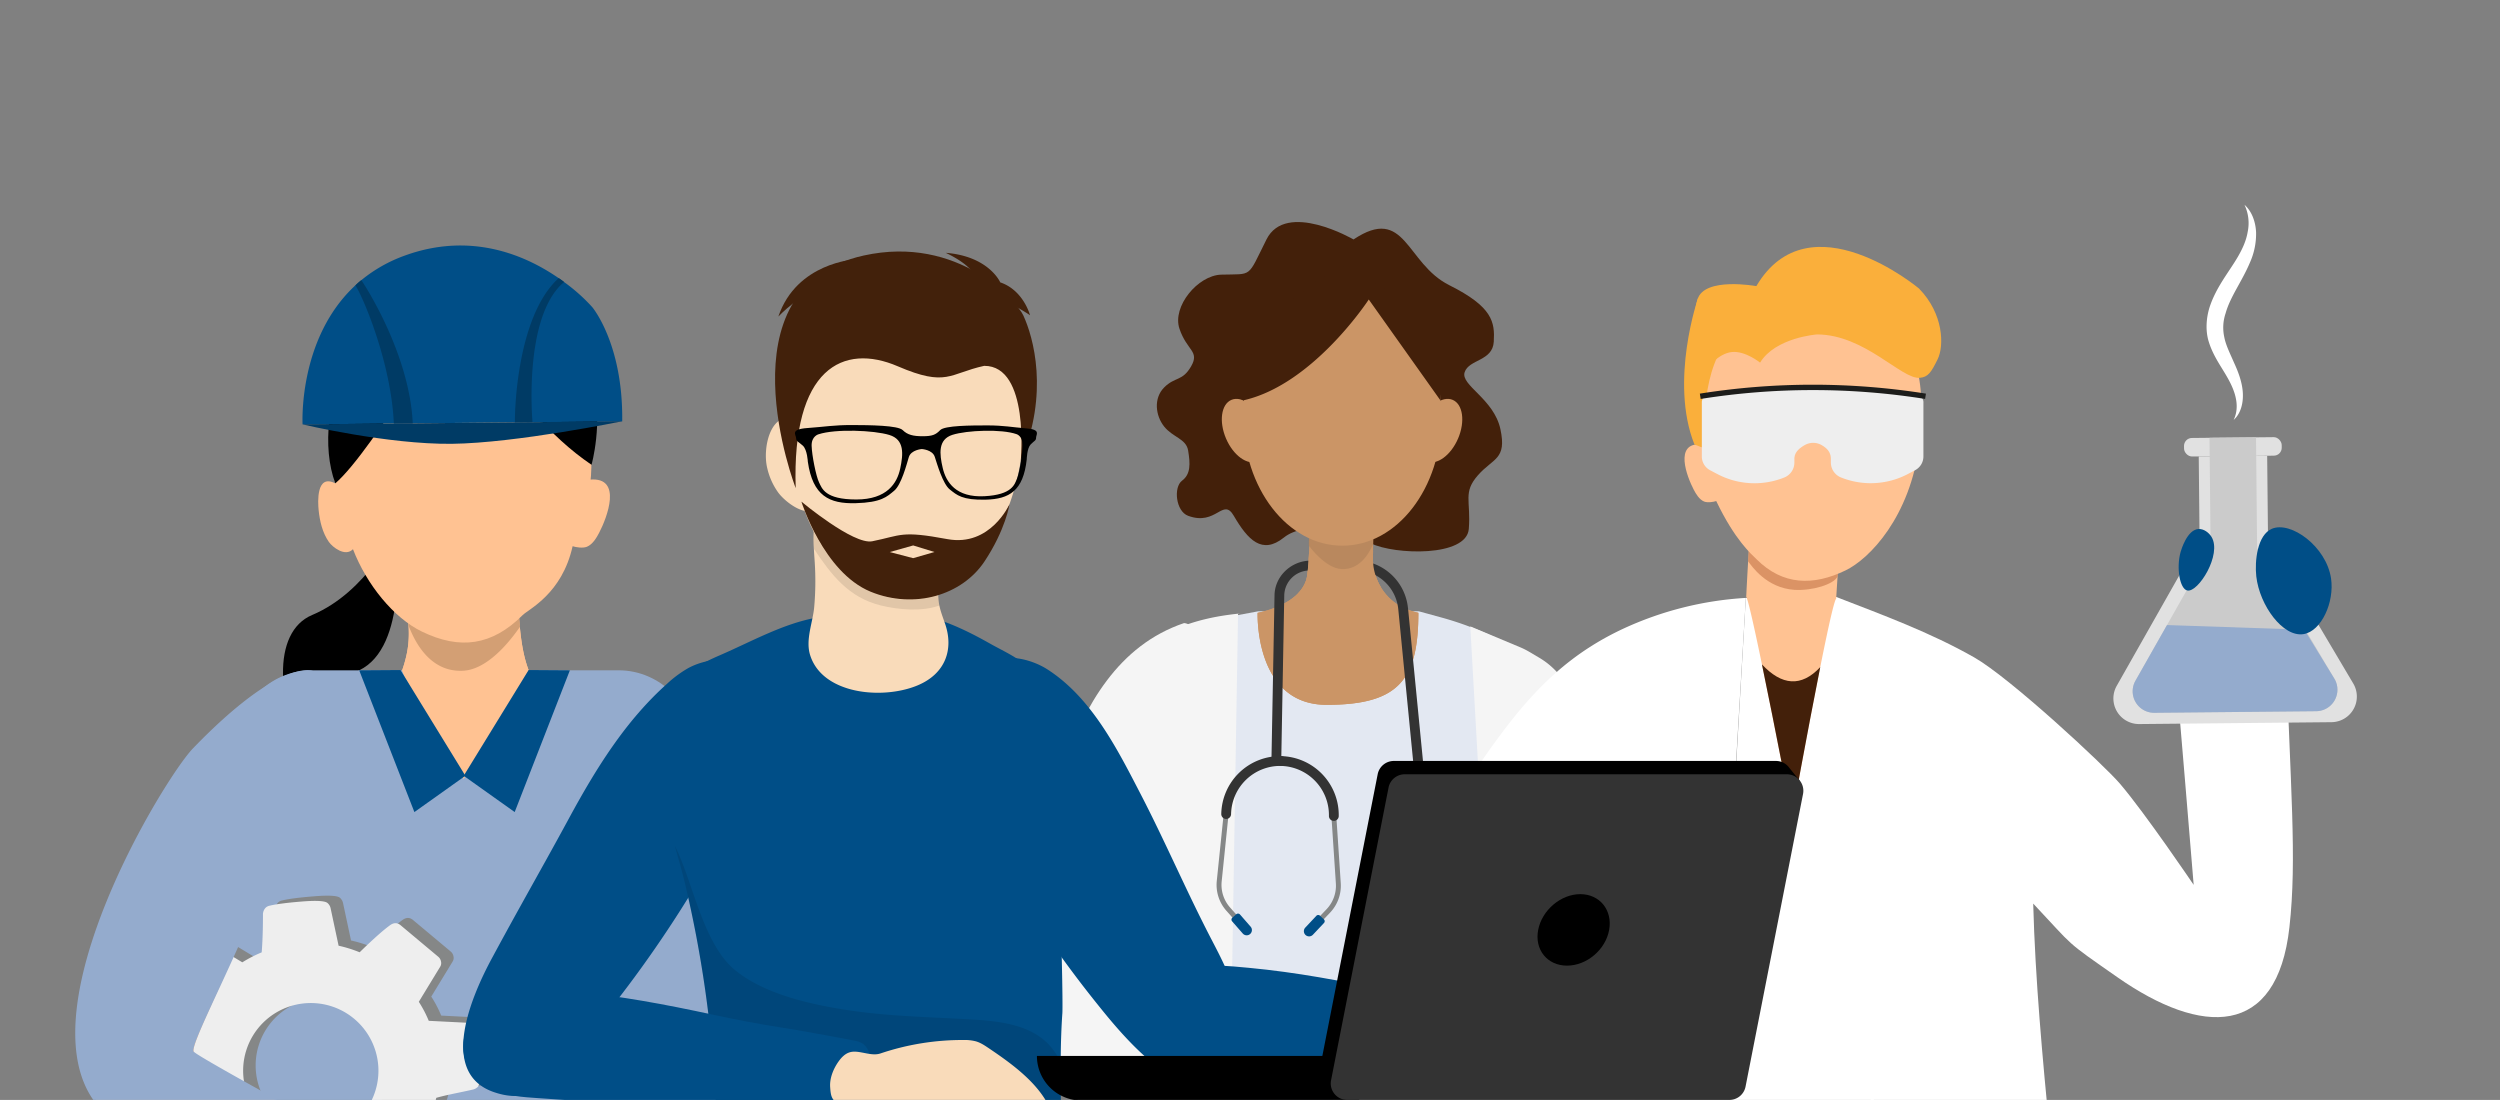 <svg height="819.01" viewBox="0 0 1861.48 819.01" width="1861.48" xmlns="http://www.w3.org/2000/svg" xmlns:xlink="http://www.w3.org/1999/xlink"><rect x="0" y="0" width="1861.48" height="819.01" fill="#808080" stroke="none"/><clipPath id="a"><path d="m0 0h1861.48v819.01h-1861.48z"/></clipPath><g clip-path="url(#a)"><path d="m1159 798.65 28.68 409.85a31.82 31.82 0 0 1 -31.74 34h-233.77v-375.78z" fill="#f5f5f5"/><path d="m1116.65 476.41a239.19 239.19 0 0 0 -43.72-16.72l-16.45-4.5h-119.71l-48 8.92-12.77 454.06h229a20.21 20.21 0 0 0 20.2-20.61z" fill="#e3e8f2"/><path d="m1138.78 485.41 7.31 4.32a57.64 57.64 0 0 1 28 43.73l22.74 221.8a164.1 164.1 0 0 0 17.77 59.2l77.92 149.21a15 15 0 0 1 -4.1 18.83l-45.42 35.35a15 15 0 0 1 -22.46-4.73l-89.73-166.12a153.88 153.88 0 0 1 -18.24-64.47l-17.81-316.13 36.91 15.44a56.24 56.24 0 0 1 7.11 3.57z" fill="#f5f5f5"/><path d="m1007.82 178.29s-50.23-29.16-64.81 0-10 25.52-33.68 26.21c-17.44.5-36.65 23.76-31.13 40.22s15.21 16.66 8.73 28-12 7.65-20.08 15.75-6.48 21.06 0 29.16 16.37 9 17.83 17.83c1.63 10 1.94 17.6-4.54 22.46s-4.71 22.73 4.54 26.15c21.09 7.79 25.86-14 34 0 10.49 18 21.07 29.16 37.27 16.2s47-4.33 64.81 4.31 71.29 10.27 72.91-10.79-4.56-27 6.79-39.92 21.61-11.6 16.75-34.28-29.88-32.73-26.64-42.46 20.84-8.1 21.69-22.69-.76-25.92-33.17-42.12-32.39-59.95-71.27-34.03z" fill="#43200a"/><path d="m1022.81 387.76-.53 27.31c-.3 15.74 8.31 30.55 22.52 37.33a52.55 52.55 0 0 0 11.31 3.89c0 49.68-14.35 68.52-68.31 68.52s-51.39-68.52-51.39-68.52 30.78-5.36 36.34-25c3-10.73 1.85-43.58 1.85-43.58z" fill="#cb9566"/><path d="m1058.11 314.75c-5.4 12.63-3.61 25.5 4 28.76s18.16-4.34 23.57-17 3.61-25.51-4-28.76-18.16 4.38-23.57 17z" fill="#cb9566"/><path d="m940.44 314.75c5.4 12.63 3.61 25.5-4 28.76s-18.16-4.34-23.56-17-3.62-25.51 4-28.76 18.12 4.38 23.56 17z" fill="#cb9566"/><path d="m921.83 457.12-13.44 812.41-102.7-2.06a31.82 31.82 0 0 1 -31.61-35.47l82.5-751.28s15.79-19.05 67-23.94z" fill="#f5f5f5"/><path d="m853.56 772.86s37.65 64.58 71.14 97.92c17.26 13.64 18.69 11.57 27.14 20.7 6.68 7.21 26 35.33 33.87 46.77 1.81 2.65-.43 6.47-3.76 6.32-3.55-.16-7.89-1.72-11.6-7-7.92-11.29-19.93-23.4-19.93-23.4l1.44 19.83a100 100 0 0 0 22.85 56.7c2.24 2.68 4.41 5.21 6.38 7.37-1 6.48-13.37 3.36-19.94 1.22a14.07 14.07 0 0 1 -6.51-4.39c-7.28-8.75-36-40.83-38.66-50.57l-3.27-11.82s-2.66-23.5-7.61-33.89-92.63-99.8-92.63-99.8z" fill="#cb9566"/><path d="m881.65 463.93c-97.89 33.27-99.6 176.43-139.55 252.36-12.1 22.91-12.17 41.31 15.09 60.34 45 31.45 64.59 68.19 92.82 115.14 11.86 19.74 28.43 14.49 40.87 2.47 9.58-9.24 23.27-26.87 31.31-39.29 6-9.3 9.09-13.12 1.06-26.16-21.63-35.11-44-89.36-79-116.2 11.42-43.29 15.86-98.39 32.11-141.49 16.22-43.1 19.64-63.1 13.37-105.89-2.84 1.46-4.87-1.09-8.08-1.28z" fill="#f5f5f5"/><path d="m1022.37 410.6-.09 4.47c-.3 15.74 8.31 30.55 22.52 37.33a52.55 52.55 0 0 0 11.31 3.89c0 49.68-14.35 68.52-68.31 68.52s-51.39-68.52-51.39-68.52 30.78-5.36 36.34-25c1.25-4.43 2-20.74 2-20.74z" fill="#cb9566"/><path d="m974.38 417.5-.61 7.33a18.91 18.91 0 0 0 -17.52 18.51l-2.25 123.37a3.65 3.65 0 0 1 -7.3-.13l2.3-123.37c.2-13.81 11.8-24.98 25.38-25.71z" fill="#333"/><path d="m1048.4 452.82 14.18 144.89a3.65 3.65 0 0 1 -7.27.72l-14.18-144.9a32.06 32.06 0 0 0 -50.24-23.18l-1-8a39.35 39.35 0 0 1 58.48 30.47z" fill="#333"/><circle cx="1060.21" cy="610.99" fill="#333" r="20.08" transform="matrix(.264 -.965 .965 .264 191.14 1472.42)"/><circle cx="1060.21" cy="610.99" fill="#858787" r="11.87" transform="matrix(.635 -.773 .773 .635 -84.95 1042.21)"/><path d="m953.7 564.82a42.08 42.08 0 0 1 41.3 42.71l3.32 50.07a29.09 29.09 0 0 1 -7.93 21.92l-12.41 13a1.82 1.82 0 0 1 -2.64-2.52l12.4-13a25.39 25.39 0 0 0 6.94-19.16l-3.33-50.14v-.15a38.44 38.44 0 0 0 -37.7-39.08 1.83 1.83 0 1 1 .07-3.65z" fill="#858787"/><path d="m953.73 563a43.93 43.93 0 0 1 43.08 44.65 3.65 3.65 0 1 1 -7.3-.13 36.62 36.62 0 0 0 -35.91-37.22 3.65 3.65 0 1 1 .13-7.3z" fill="#333"/><path d="m982.89 681.84 2.85 2.67a1.93 1.93 0 0 1 .09 2.73l-8.25 8.76a3.89 3.89 0 0 1 -5.49.18 3.89 3.89 0 0 1 -.18-5.5l8.25-8.79a1.93 1.93 0 0 1 2.73-.05z" fill="#004e87"/><path d="m953.93 564.82a42.09 42.09 0 0 0 -42.79 41.18l-5.14 49.94a29.1 29.1 0 0 0 7.14 22.19l11.93 13.46a1.82 1.82 0 0 0 2.73-2.42l-11.9-13.46a25.41 25.41 0 0 1 -6.25-19.39l5.13-50v-.15a38.45 38.45 0 0 1 39.08-37.7 1.83 1.83 0 1 0 .07-3.65z" fill="#858787"/><path d="m954 563a43.91 43.91 0 0 0 -44.65 43.07 3.65 3.65 0 1 0 7.3.13 36.61 36.61 0 0 1 37.22-35.9 3.65 3.65 0 1 0 .13-7.3z" fill="#333"/><path d="m920.55 680.72-2.94 2.57a1.92 1.92 0 0 0 -.19 2.72l7.93 9.08a3.87 3.87 0 0 0 5.48.37 3.88 3.88 0 0 0 .37-5.48l-7.93-9.08a1.92 1.92 0 0 0 -2.72-.18z" fill="#004e87"/><path d="m1022.37 410.6-.09 4.47a41.4 41.4 0 0 0 5.69 21.8c3.89 6.62-71.51 15.93-60.85 4.28a24.27 24.27 0 0 0 5.63-9.81c1.25-4.43 2-20.74 2-20.74z" fill="#cb9566"/><path d="m1022.31 405.36c-.25-4 .06-5.14.87-9.64-4.89 5.43-13.15 7.08-18.95 7.43-12.19.73-19.57-8.64-30.12-13.12.69 7 1 1.29.55 8.37.17-4.28-.28 7.23-.32 7.68 1.4 1.84 12.73 16.86 24.31 17.63 15.46 1.03 22.35-15.36 23.66-18.35z" fill="#a97d57" opacity=".5"/><ellipse cx="999.51" cy="310.6" fill="#cb9566" rx="73.88" ry="95.72"/><path d="m1072.79 298.49-53.62-75.49s-40.91 62.84-92.62 74.91a2.22 2.22 0 0 1 -2.74-2.33c6.53-66.08 75.7-97.64 75.7-97.64s72.38 23.54 73.28 100.55z" fill="#43200a"/><path d="m294.32 394.65s-20.6 45.89-61.94 63.29c-30 12.65-27.81 65.91.19 115.1 0 0-1.38-56.55 34.89-73.93s28.23-92.37 26.86-104.46z"/><path d="m476.79 703.54c22.11-50 33.23-118.45 4.11-149.86-17.44-18.8-42.91-14.47-63.71-26.49-25-14.48-29.11-41.06-31-72.45a241.66 241.66 0 0 1 1.18-38.32c-19.15 8.14-30.12 24.86-52.23 23.52-10.53-.63-24.77-2.67-33.64-12.52.24 35.33 8.77 45.56-4.61 78.42-8.64 21.26-34.07 44.62-48.37 51.2-23.48 10.78-1.25 41.07 2.74 73.22 10.92 88 38.06 160.68 96.15 182 33.32 12.2 77.63-32.3 100.83-60.31 9.89-11.95 20-29.07 28.55-48.41z" fill="#ffc292"/><path d="m299.57 499.11h-67.57c-31.52 0-57.3 26.57-57.3 59.06-5.5 212.91-6.52 377.63-3.38 497.45l351.53 5.07-4.9-502.52c0-32.49-25.79-59.06-57.31-59.06h-66.83l-48.55 80.94s-44.6-73.39-45.69-80.94z" fill="#94abcd"/><path d="m299.46 499.07c9.62-27.7 2.26-38.86 2-71.65 8.87 9.85 23.11 11.89 33.64 12.52 22.11 1.34 33.08-15.38 52.23-23.52a241.66 241.66 0 0 0 -1.18 38.32c1 16.38 2.57 31.44 7.4 44.16l-6.55 11.29-84.33-4.08a30.82 30.82 0 0 1 -3.21-7.04z" fill="#ffc292"/><path d="m304.28 466.07c-.36-6.82-3.23-31.77-4.71-39.94 8.88 9.85 25 13.18 35.57 13.81 22.11 1.34 33.08-15.38 52.23-23.52a241.66 241.66 0 0 0 -1.18 38.32c.06.83.9 11.18 1 12-2.54 3.33-20.89 31.25-41.9 32.65-28.09 1.86-38.65-27.89-41.01-33.32z" fill="#a97d57" opacity=".5"/><path d="m438.15 307.87c1.29 12 3.47 39.56 1.26 51.62-.08.36 0-2.25 0-2.4 24.35-2 12.59 28.38 6.66 39.71-1.88 3.59-4.81 8.61-9.09 10.32-3 1.2-8 .43-10.62-.42-7.86 35.47-32.6 46.73-37.25 51.36-22.87 22.77-46.61 25.9-74.88 12.25-21.23-10.25-41.36-35.25-51.41-61.39-5.81 6-15.26-1.57-17.92-5.36-4.83-6.9-6.83-15.55-7.65-23.74-.6-5.92-1.84-27.26 12.36-19.93-4.84-22.84-4.24-47.73 3.36-70.73 6.18-18.75 16-38.29 33.06-51.56 24.28-18.93 58.33-17.94 87.92-13.21 45.56 7.27 60.4 48.09 64.2 83.48z" fill="#ffc292"/><path d="m343.7 221.63s33 81.22 96.75 124.46c0 0 35.21-124.4-96.75-124.46z"/><path d="m344.27 221.63s-66.66 114.37-94.61 138.26c-20.01-53.89 17.8-156.06 94.61-138.26z"/><path d="m463.29 313.77-237.99 2.23s-3.49-62.32 37.75-102.06c1.89-1.84 3.88-3.61 6-5.34a108.83 108.83 0 0 1 32.5-18.35c47.57-17.23 87-1.33 111.68 15 2.43 1.59 4.72 3.2 6.84 4.79a133.45 133.45 0 0 1 20.93 18.66s23.06 27.37 22.29 85.07z" fill="#004e87"/><path d="m307.33 315.27-14.08.13c-2-45.55-23-94.38-28.6-102.91a49 49 0 0 1 4.39-3.91c3.86 5.62 36.05 56.06 38.29 106.69z" fill="#003b65"/><path d="m396.5 314.37-13.07.13c-.27-3.29.37-78.3 32.59-107.42a45.57 45.57 0 0 1 4 2.9c-30.55 25.64-23.58 103.62-23.52 104.39z" fill="#003b65"/><path d="m225.3 316s63.39 15 111.13 14.46 126.86-16.79 126.86-16.79z" fill="#003b65"/><path d="m345.26 577.65 37.97 27.01 41.09-105.55-30.72-.21z" fill="#004e87"/><path d="m346.52 577.65-37.97 27.01-41.09-105.55 30.73-.21z" fill="#004e87"/><path d="m423.45 594.68 162.31 204.69c14.16 21.09 43.44 26.47 65.06 12 21.62-14.51 27.71-43.65 13.55-64.75l-158.71-225.4z" fill="#94abcd"/><path d="m350.19 856.59a5.71 5.71 0 0 0 -1.24-3.73l-20-22.66a134.44 134.44 0 0 0 5.22-16.66q5-1.44 14.37-3.38t13.16-2.84a7.31 7.31 0 0 0 3.45-2q3.42-4.07-1.53-42.33a6.51 6.51 0 0 0 -2.15-3.85 5.72 5.72 0 0 0 -3.9-1.47l-29.05-1.47a86.29 86.29 0 0 0 -7.4-14.15l15.85-26a5.09 5.09 0 0 0 .7-3.9 6 6 0 0 0 -2.08-3.66l-28.09-23.49c-2.32-1.93-4.83-2-7.56-.17q-7.6 5.45-22.91 20.34a96 96 0 0 0 -15.66-4.89l-6-28.11a7.2 7.2 0 0 0 -2.28-3.71q-2.88-2.4-19.38-1.07t-23.61 3.08a5.8 5.8 0 0 0 -3.58 2.13 7.5 7.5 0 0 0 -1.47 3.91q0 17.18-.94 28.72a95.86 95.86 0 0 0 -14.42 7.42l-26.42-15.95a4.62 4.62 0 0 0 -3.74-.44 6.44 6.44 0 0 0 -3.52 2.06l-23.36 27.92a5.84 5.84 0 0 0 -1.41 3.83 4.85 4.85 0 0 0 1.37 3.58l19.9 22.81a100.74 100.74 0 0 0 -5.07 16.79q-5.19 1.31-14.79 3.28c-6.41 1.3-10.7 2.25-12.88 2.81a6.6 6.6 0 0 0 -3.46 2q-3.41 4.06 1.53 42.32a6.5 6.5 0 0 0 2.16 3.86 5.34 5.34 0 0 0 3.9 1.47l29 1.47a85.51 85.51 0 0 0 7.41 14.15l-15.85 26a5 5 0 0 0 -.7 3.9 6 6 0 0 0 2.07 3.66l28.06 23.48c2.31 1.94 4.84 2 7.56.17q7.75-5.57 23-20.48a89.77 89.77 0 0 0 15.54 5l6 28.1a7 7 0 0 0 2.28 3.71q2.86 2.4 19.36.94t23.83-3.09a5.09 5.09 0 0 0 3.46-2 7.58 7.58 0 0 0 1.46-3.9q0-17.19.94-28.72a97.88 97.88 0 0 0 14.43-7.38l26.42 16a4.5 4.5 0 0 0 3.74.44 6.39 6.39 0 0 0 3.52-2.06l23.35-27.91a5.84 5.84 0 0 0 1.41-3.88zm-105-13.08a50.37 50.37 0 1 1 45.71-54.63 50.37 50.37 0 0 1 -45.71 54.63z" fill="#858787"/><path d="m340.87 860.48a5.71 5.71 0 0 0 -1.24-3.73l-20-22.66a136.17 136.17 0 0 0 5.22-16.66q5-1.44 14.37-3.38t13.16-2.84a7.31 7.31 0 0 0 3.45-2q3.42-4.07-1.53-42.32a6.51 6.51 0 0 0 -2.15-3.86 5.78 5.78 0 0 0 -3.91-1.47l-29-1.47a86.29 86.29 0 0 0 -7.4-14.15l15.84-26a5.09 5.09 0 0 0 .71-3.9 6 6 0 0 0 -2.08-3.66l-28.06-23.49c-2.32-1.93-4.83-2-7.56-.16q-7.62 5.43-22.91 20.33a96 96 0 0 0 -15.66-4.89l-6-28.11a7.13 7.13 0 0 0 -2.28-3.7q-2.88-2.42-19.38-1.07t-23.61 3.07a5.8 5.8 0 0 0 -3.58 2.13 7.5 7.5 0 0 0 -1.47 3.91q0 17.18-.94 28.72a96.94 96.94 0 0 0 -14.43 7.42l-26.43-15.93a4.62 4.62 0 0 0 -3.74-.44 6.44 6.44 0 0 0 -3.52 2.06l-23.36 27.92a5.86 5.86 0 0 0 -1.41 3.83 4.85 4.85 0 0 0 1.37 3.58l19.9 22.81a101 101 0 0 0 -5.07 16.79q-5.19 1.3-14.8 3.28c-6.4 1.3-10.69 2.25-12.87 2.81a6.6 6.6 0 0 0 -3.46 2q-3.41 4.07 1.53 42.33a6.47 6.47 0 0 0 2.16 3.85 5.3 5.3 0 0 0 3.9 1.47l29 1.47a86.29 86.29 0 0 0 7.4 14.15l-15.85 26a5.11 5.11 0 0 0 -.7 3.91 6.06 6.06 0 0 0 2.07 3.65l28.07 23.49c2.31 1.93 4.84 2 7.56.16q7.74-5.57 23-20.48a88.65 88.65 0 0 0 15.54 5l6 28.11a7 7 0 0 0 2.28 3.7q2.86 2.4 19.36.94t23.75-3.09a5.09 5.09 0 0 0 3.46-2 7.58 7.58 0 0 0 1.46-3.9q0-17.19.94-28.72a96.92 96.92 0 0 0 14.43-7.43l26.42 16a4.54 4.54 0 0 0 3.74.43 6.33 6.33 0 0 0 3.51-2.06l23.36-27.91a5.84 5.84 0 0 0 1.44-3.84zm-105-13.08a50.37 50.37 0 1 1 27.87-88.8 50.37 50.37 0 0 1 -27.87 88.8z" fill="#eee"/><path d="m246.85 895.86c-84.28-13.41-140-48.72-162.86-65.8-7.81-5.83-11.79-9.54-11.79-9.54-43.2-90.79 61.45-232.59 75.73-259.52 15.41-29.1 83-59.27 83-59.27s-15 44.2-20.89 101.82-68.48 169.93-65.92 179.35c.65 2.38 8.21 7.36 19.24 13.65 32.71 18.62 95.91 48.65 99.75 55.7 5.13 9.36-16.26 43.61-16.26 43.61z" fill="#ffc292"/><path d="m211.5 603.5c-6 57.62-70 169.93-67.41 179.35.66 2.38 77.5 44.29 88.78 50.58-.71.05-66.67 31.83-72.48 40.27-8-5.83-67.64-23.27-89.84-53.18-52.29-70.44 51.88-241.3 73.2-263.36 65.63-67.91 89.12-57.61 89.12-57.61a548.32 548.32 0 0 0 -21.37 103.95z" fill="#94abcd"/><path d="m440.27 979.82a8.09 8.09 0 0 0 7.89 9.45l140.61 1.36 82.48.8a8.08 8.08 0 0 0 8-6.71l28.63-166.86 14.38-84.28 9.62-55.58a8.09 8.09 0 0 0 -7.9-9.45l-62.27-.55-86.89-1-23.25-.15-20.35-.14-30.45-.36a8.09 8.09 0 0 0 -8.06 6.71l-11.33 66-15.69 91.83-2.32 13.81-3.37 19.8-8.86 51.87z" fill="#94abcd"/><path d="m635.84 659.17a13.79 13.79 0 0 0 .56-3.69 14.37 14.37 0 1 0 -28.71 1.46 13.12 13.12 0 0 0 .49 1.94l-31.89-.34-5 29.54 86.83.79 5-29.41zm-22.84-2.5a9 9 0 1 1 17.54 2.45l-17-.18a8.71 8.71 0 0 1 -.54-2.27z" fill="#333"/><path d="m687.41 883.66c-9.77-5.09-9.5-22.65-9.44-26.57.44-28.66 26.56-58.4 43.64-54.24 12.34 3 20.14 23.73 17.84 40.2-3.92 28.07-37.8 48.03-52.04 40.61z" fill="#ffc292"/><path d="m1409.58 1019.74h-144.68c6-92.78 11.51-179 18.19-289 7.34-120.65 13-219.6 16.85-285.52 22.86 0 45.72 0 68.59.17q20.52 287.08 41.05 574.35z" fill="#fff"/><path d="m1406.91 1019.71q-19.91-287.71-39.91-575.31c34.6 13.41 70.29 26.47 103 45.11 26.7 15.2 96.68 80.18 108.56 94.09 18.88 22.11 54.83 75.27 54.83 75.27s-11.65-141.65-14.5-171.61c1.58-1.16 4-1.13 6.06-1.6 7.43-1.67 14.86-2.8 22.43-4.69 17.63-2.47 38.19-9.2 54.21-9.41 3.8 116.73 8.83 167.42 3.09 218.94-9.18 82.45-65.39 80.92-128.07 37.15-40.37-28.18-31.25-21.45-62.7-54.85 3 112.7 21.58 232.17 26.41 347" fill="#fff"/><rect fill="#e1e1e1" height="13.79" rx="5.9" transform="matrix(1 -.01 .01 1 -3.18 16.31)" width="72.74" x="1626.06" y="326.12"/><path d="m1637.35 339.91h50.96v67.97h-50.96z" fill="#e1e1e1" transform="matrix(1 -.01 .01 1 -3.59 16.32)"/><path d="m1646.45 386.48-70.35 124.17a19.07 19.07 0 0 0 16.78 28.48l143.12-1.4a19.07 19.07 0 0 0 16.22-28.8l-72.77-122.77a19.07 19.07 0 0 0 -33 .32z" fill="#e1e1e1"/><path d="m1649.23 402.4-59.15 104.39a16 16 0 0 0 14.12 23.95l120.32-1.18a16 16 0 0 0 13.64-24.22l-61.16-103.22a16 16 0 0 0 -27.77.28z" fill="#cbcbcb"/><path d="m1645.48 326.12h34.63v89.61h-34.63z" fill="#cbcbcb" transform="matrix(1 -.01 .01 1 -3.56 16.32)"/><path d="m1613.53 465.41-23.45 41.38a16 16 0 0 0 14.12 23.95l120.32-1.18a16 16 0 0 0 13.64-24.22l-22.34-36.45" fill="#94abcd"/><path d="m1264.9 1019.74c2.34-37.71 4.9-75.41 7.24-113.12 14.35-3.17 28.8-6.19 43.15-9.36-2.16-24.7-4.17-49.4-6.34-74.09-10.51-.17-21-.17-31.54-.34q11.27-188.73 22.53-377.63a252.14 252.14 0 0 0 -91.44 23c-59.74 28-88.44 72.42-132.83 139.67-65.08 98.79-95 192.91-78.6 248 3.17 11.35 8.35 21.2 15.69 28.87 19.52 20.36 48.56 23.7 94.78 28 16.85 1.5 30.88 2 40.39 2.19-2.62 37.24-4.36 62-7 99.24m17.67-243.07c-.16 3-1.17 16.36-2.5 33.38-.17 4-.5 7.84-.83 12-19-1.33-37.55-3.17-55.74-5.17 3.67-15.85 9.35-33 15.52-51.73a479.17 479.17 0 0 1 52.23-108.8c-.5 7.52-8.18 112.81-8.68 120.32z" fill="#fff"/><path d="m1715.26 472.15c13.23-2.2 23.08-23.8 20.41-41.54-3.59-23.8-30-42.82-44-36.91-10.89 4.62-12.92 24-11.66 35.44 2.43 21.69 19.93 45.56 35.25 43.01z" fill="#004e87"/><path d="m1628.68 439.69c-5.6-1.1-8.38-16.83-5-28.75.36-1.29 4.82-16.66 13.41-17.06 3.89-.17 7.67 2.77 9.57 5.85 8 13.08-9.85 41.56-17.98 39.96z" fill="#004e87"/><path d="m1370.2 401.22c-1.1 15.66-2.06 28.88-3 44.55-4.34 4.38-32.86 162.12-32.86 162.12s-30.34-158.58-34.13-163.45c.61-12.85 1.4-25.95 2.17-38.79a7.93 7.93 0 0 0 3.29 2.26 7.76 7.76 0 0 0 2.68 1.45 3.65 3.65 0 0 0 1.27.6c.49 0 1 .31 1.31.07 4 1 6.66.4 8.51-.52a6.45 6.45 0 0 0 1.19-.7 10.94 10.94 0 0 0 2.93-2.66" fill="#ffc292"/><path d="m1368.26 429.28c.35-6.83 1.94-16.54 1.94-16.54s-8.87-23.9-19.41-23.27c-22.14 1.33-33.13-15.41-52.3-23.55 1.27 12.8 4.79 25.19 4 38 0 .83-.8 13.17-.87 14 2.55 3.33 13.45 19.88 34.49 21.28 13.29.8 29.22-4.04 32.15-9.92z" fill="#cc8052" opacity=".7"/><path d="m1268.73 286.57c-1.09 10.18-3.78 36.06-1.9 46.32.06.3 0-1.92 0-2-20.72-1.67-10.71 24.13-5.66 33.78 1.6 3.05 4.09 7.32 7.72 8.78 2.55 1 6.78.36 9-.37 14.11 29.39 26.11 39.48 30.11 43.42 19.45 19.37 42.09 19.86 66.14 8.25 18.06-8.72 48.1-39.9 55-93.93 1.59-12.5 3.61-40.6-2.85-60.17-5.26-15.94-13.66-32.57-28.13-43.86-20.65-16.1-49.62-15.25-74.79-11.24-38.78 6.19-51.37 40.92-54.64 71.02z" fill="#ffc292"/><path d="m1270.93 274.37s8.42-11.13 18.49-12.24 21.11 7.88 21.11 7.88c11.52-18.83 42.48-21 42.48-21 35.61.16 62.91 33.59 76.46 32.31 6.26-.59 8.42-4 13.29-13.84s4.57-33.78-13.9-52.66c0 0-81.68-68.5-121.1-1.78 0 0-38.69-7.1-43.78 9.84-7.98 26.44 6.95 51.49 6.95 51.49z" fill="#faaf3b"/><path d="m1264.4 221.77s-21.52 62-2.75 109.16l8.45 3.36s-5.73-45.35 12-75.06z" fill="#faaf3b"/><path d="m1311.93 494.72c10 48 22.41 113.17 22.41 113.17s11.5-63.6 21-111.15c-14.15 15.08-28.63 13.74-43.41-2.02z" fill="#43200a"/><path d="m1432.16 299.55v40.32a11.53 11.53 0 0 1 -6.16 10.22l-5.28 2.79a59.43 59.43 0 0 1 -49.89 2.65 12 12 0 0 1 -7.58-11.13v-2.66c0-5-2.76-7.92-6.8-10.28a12.67 12.67 0 0 0 -12.75 0c-4.06 2.37-7.62 5.29-7.62 10.32v2.66a12 12 0 0 1 -7.57 11.13 59.45 59.45 0 0 1 -49.9-2.65l-5.28-2.79a11.55 11.55 0 0 1 -6.16-10.22v-40.36a5.61 5.61 0 0 1 4.83-5.55 547.44 547.44 0 0 1 155.37 0 5.6 5.6 0 0 1 4.81 5.56" fill="#eee"/><path d="m1266 295.07a534.63 534.63 0 0 1 167.73 0" fill="#eee" stroke="#1d1d1b" stroke-miterlimit="10" stroke-width="4"/><path d="m1663.15 312.68c3.22-6.65 2.64-13.64.62-20s-5.43-12.06-9.2-18.16-7.69-12.57-10.07-20.47-1.73-16.93.49-24.5c4.8-15.44 14.61-26.82 21.37-38.46 3.39-5.89 6.16-11.87 7.26-18.49a31.84 31.84 0 0 0 -2.41-20.13c5.58 4.89 8.29 12.81 8.65 20.48a52.09 52.09 0 0 1 -4.57 22.52c-5.87 14-14.67 25.41-18.09 37.71a33.09 33.09 0 0 0 -1 17.91c1.16 6.05 4.32 12.17 7.17 18.8 3 6.47 5.92 13.95 6.56 21.65s-1.13 16.17-6.78 21.14z" fill="#fff"/><g fill="#004e87"><path d="m747.8 647.61c-26.06-44.15-41.18-97.61-14.89-145.11 2.66-4.82 5.84-10.06 11.13-11.57 11.37-3.25 26.42 1.4 35.93 7.54 33.03 21.28 52.11 59.53 69.71 93.53 18.28 35.37 33.91 72 52.29 107.35 7.45 14.3 15 28.8 18.62 44.5 3.2 13.76 2.95 29.35-2.76 42.44-24.71 56.57-83-16.48-100.72-38.56a851.05 851.05 0 0 1 -69.31-100.12z"/><path d="m789.87 819.29h-257c0-.5-.05-1-.07-1.51a878.87 878.87 0 0 0 -22.85-160.33c-3.55-14.9-9.78-34.37-14.61-54.85-8-34-12.18-68.72 6-91.86 8.21-10.45 22.83-17.72 34.8-22.9 23.35-10.09 47.22-23.65 72.22-28 26.35-4.64 55.65-7.5 81.92-.87 16.68 4.22 32.28 12 47.2 20.42 12.94 7.3 28.82 13.59 35.11 27.17 15.22 32.91 19.24 236.22 18.44 247.85-1.52 21.59-1.33 43.23-1.16 64.88z"/><path d="m387.26 675.15q-10.71 19.3-21.19 38.73c-14.13 26.33-40.37 84.82 1.64 99.28 21.16 7.28 33.27.16 47.25-15.26a891.19 891.19 0 0 0 133.81-193.9c13.31-26.11 48.65-94.15 5.72-109.69a52.12 52.12 0 0 0 -41.87 3.06 84.68 84.68 0 0 0 -15.87 11.71c-31 27.63-53 63.28-72.66 99.43-12.09 22.38-24.55 44.49-36.83 66.64z"/><path d="m1097.9 749.55c-3.62-.61-7.23-1.21-10.86-1.78q-26.43-4.14-52.63-9.84c-34.56-7.52-69.33-14-104.52-17.3-3.73-.36-7.46-.67-11.2-1-15.77-1.19-32.3-1.58-46.74 6s-25.95 25.37-22.4 42.6c2.48 12.08 11.72 21.18 22 25.77s21.58 5.38 32.67 6.13l107.78 7.25q26.68 1.79 53.36 3.65c17 1.18 34.23 3.58 51.26 3.57 7.2 0 15.25-1.36 21.3-6.17 8.42-6.68 13.48-20.91 14.3-32 .42-5.77-.71-12.78-5.13-16.35-2.37-1.91-5.38-2.5-8.27-3-13.68-2.57-27.26-5.19-40.92-7.53z"/></g><path d="m789.87 819.29h-257c0-.5-.05-1-.07-1.51a878.87 878.87 0 0 0 -22.85-160.33c-1.92-8.05-4.62-17.43-7.46-27.58a107.06 107.06 0 0 1 4.45 9.84c10.29 25 18.92 65.07 40.32 82.59 21.75 17.8 55.2 25.31 82.23 29.58 31.57 5 63.66 5.37 95.56 7.31 20.63 1.25 43.4 4.22 57 19.83a61.4 61.4 0 0 1 7.81 11.77c-.14 9.5-.07 19 .01 28.5z" opacity=".1"/><path d="m630.46 512.4c-12.78-4.1-23.31-12-27.26-24.67-3.58-11.46 2.07-24.36 3.07-35.92a218.3 218.3 0 0 0 .36-33.34c-.67-10.26-1.65-21-.07-31.17.89-5.85 4.1-4.85 10-7.17s12.54-2.35 19-2.33c13.16 0 47.45-.92 55.59 10.62 3.73 5.3 4 12 4.2 18.28.21 7.62 1.56 17.49 2.81 28.11.56 4.74.21 9.45.94 14.15.81 5.26 2.81 10.31 4.56 15.35 6.62 19.06.42 37.19-20.2 45.92-14.8 6.26-35.91 7.66-53 2.17z" fill="#f9dbba"/><path d="m605.81 373c.89-5.85 4.1-4.85 10-7.17s12.54-2.35 19-2.33c13.16 0 47.45-.92 55.59 10.62 3.73 5.3 4 12 4.2 18.28.21 7.62 1.56 17.49 2.81 28.12.56 4.73.21 9.44.94 14.14.62 4-.21 11.72 1.17 16.15-12.75 4.73-30.33 3.27-43.63 0-24-5.9-36.84-22.71-49.79-42.11-.06-1.51-.11-3-.21-4.53-.68-10.28-1.66-20.97-.08-31.17z" opacity=".1"/><path d="m587.52 312.18c.11-17.57 2.53-34.23 7.05-48.07 19.5-59.71 94-74.46 138.84-31.6 50 47.8 30.88 162.08-21.8 202.22a59.12 59.12 0 0 1 -50.34 9.92c-51.76-13.88-74.08-77.58-73.75-132.47z" fill="#f9dbba"/><path d="m597.31 313.66c-22.91-12.53-30 19.2-26 35a50.31 50.31 0 0 0 8.26 18.24c5.45 7.23 21 19.22 30 11.31 4.08-3.59 4.5-9.68 4.62-15.11.33-14.56-1.35-40.95-16.88-49.44z" fill="#f9dbba"/><path d="m772.09 786.25h206.84a33.21 33.21 0 0 1 33.21 33.21 0 0 0 0 1 0 0h-240a0 0 0 0 1 0 0v-33.21a0 0 0 0 1 -.05 0z" transform="matrix(-1 0 0 -1 1784.22 1605.71)"/><path d="m983 794.44 42.81-217.93a12.26 12.26 0 0 1 12-9.91h284.58a12.17 12.17 0 0 1 9.86 5.06l7.75 9.58-6.27 3.4-42.03 214.54a12.28 12.28 0 0 1 -12 9.9h-284.63a12.27 12.27 0 0 1 -12.07-14.64z"/><path d="m1287.68 819h-284.58a12.27 12.27 0 0 1 -12-14.64l42.8-217.93a12.28 12.28 0 0 1 12.05-9.91h284.58a12.27 12.27 0 0 1 12 14.64l-42.81 217.93a12.26 12.26 0 0 1 -12.04 9.91z" fill="#333"/><path d="m1198.17 692.39c-2.63 14.7-16.67 26.62-31.38 26.62s-24.32-11.92-21.48-26.62 16.88-26.62 31.37-26.62 24.11 11.92 21.49 26.62z"/><path d="m593.86 767.07q-5.42-.93-10.86-1.78-26.43-4.15-52.62-9.85c-34.57-7.51-69.34-14-104.53-17.3-3.72-.35-7.46-.67-11.19-.95-15.78-1.19-32.31-1.58-46.75 6s-25.91 25.35-22.39 42.55c2.47 12.09 11.72 21.18 22 25.77s21.58 5.38 32.67 6.13l107.81 7.26q26.69 1.77 53.36 3.65c17 1.18 34.22 3.58 51.25 3.56 7.21 0 15.25-1.36 21.3-6.16 8.42-6.69 13.48-20.91 14.3-32 .42-5.77-.7-12.78-5.13-16.36-2.36-1.91-5.37-2.49-8.27-3-13.7-2.59-27.29-5.19-40.95-7.52z" fill="#004e87"/><path d="m634.16 821.81c8.69 1.79 15.48 9.42 24.13 12 6.17 1.82 12.77.85 18.7-1.38 5.45-2 11-3.13 16.59-4.93 4.36-1.39 10.25-4.33 14.94-3.36 12.28 2.56 24.53 11.3 35.66 17 2.5 1.28 5.24 2.59 8 2.07s5.06-3.87 3.49-6.2c3.21 3 7.45 9 12.61 6.65 2.12-1 3.39-3.75 2.22-5.74 1.78 1.94 3.64 4 6.09 4.92s5.67.55 7.11-1.66a7 7 0 0 0 .95-3.55 27 27 0 0 0 -2.85-12.35c-8.77-19.14-28.6-33.33-45.47-44.73-3-2-6-4.06-9.47-5.11a33.06 33.06 0 0 0 -9.57-1.06 190.77 190.77 0 0 0 -61.68 10c-4.29 1.45-9 .22-13.29-.58-3.17-.6-6.48-1.18-9.57-.28-3.46 1-6.14 3.75-8.25 6.68-3.87 5.37-6.84 12.49-6.37 19.25.35 5.13.74 10.67 6.77 11.74 2.45.44 5 .17 7.44.43a17.71 17.71 0 0 1 1.82.19z" fill="#f9dbba"/><path d="m732.81 272.41c-26 5.71-27.86 16-64.27.35-40.76-17.56-79 1.42-76.07 90.69 0 0-57.75-149.23 50.6-173.18 70.68-15.63 114.2 34.51 118.83 44.46 7.58 16.32 19.41 58.06-1.86 108.43-.04 0 6.88-70.93-27.23-70.75z" fill="#42210b"/><path d="m744.78 210.25s-8.38-19.47-40.62-22c0 0 18.09 8.12 21 16.74a24.79 24.79 0 0 0 11.47 12.8s21.62 10.9 30.31 16.93c-.02-.04-4.79-18.55-22.16-24.47z" fill="#42210b"/><path d="m636.56 193.15s-43.32 2.3-57 42.54c0 0 17.35-18.65 37-23.18z" fill="#42210b"/><path d="m751.67 375.41s-14.23 32-46.32 26c-34.69-6.47-33.94-2.81-55.88 1.61-14 2.82-52.75-29.51-52.75-29.51s16.28 52.49 51.48 67.04c32.7 13.45 68.21 2.45 84.74-22.35 15.88-23.83 18.73-42.79 18.73-42.79z" fill="#42210b"/><path d="m695.81 411.02-15.86-4.89-17.44 4.92 17.41 4.55z" fill="#f9dbba"/><path d="m771.46 325.84c0-2.32 3.83-6-7.21-6.88s-16.68-2.18-28.79-2.21c-12.28 0-32.08.06-35.42 3.52s-5.85 4.53-13 4.54-11.38-1.05-14.9-4.56-24.5-3.74-37.95-3.77c-13.65 0-19.93 1.3-33 2.23-13.21.93-8.44 5-8.41 7.52s1.67 2.54 5 5.59 3.73 12 3.73 12c3.67 25.48 16 31.37 35.57 30.85 19.19-.51 23.34-4.83 28.7-9.26s9.28-19.65 10.93-25.06 9.63-6 9.63-6 7.94.45 9.68 5.78 6 20.22 11.18 24.31 9.21 8.07 26.9 7.6c17.36-.47 27.84-6.48 30.4-30 0 0 .17-8.25 2.89-11.08s4.1-2.8 4.07-5.12zm-101.18 23.07c-2.3 10.86-9.8 23-32.68 23-23.42 0-25.56-8.28-27.76-12.76s-5.32-20.05-5.51-27.22 5.08-8.55 5.08-8.55c12.79-4.19 41.3-3 52.74.47s10.43 14.23 8.13 25.06zm91.09-17.8c0 6.62-2.33 21.05-4.12 25.27s-3.47 12-24.19 13.09c-21.19 1.13-28.63-10.41-31.11-21s-3.59-21.26 7.22-24.69 36.47-4.45 47.68-.54c0 0 4.53 1.26 4.52 7.87z"/></g></svg>